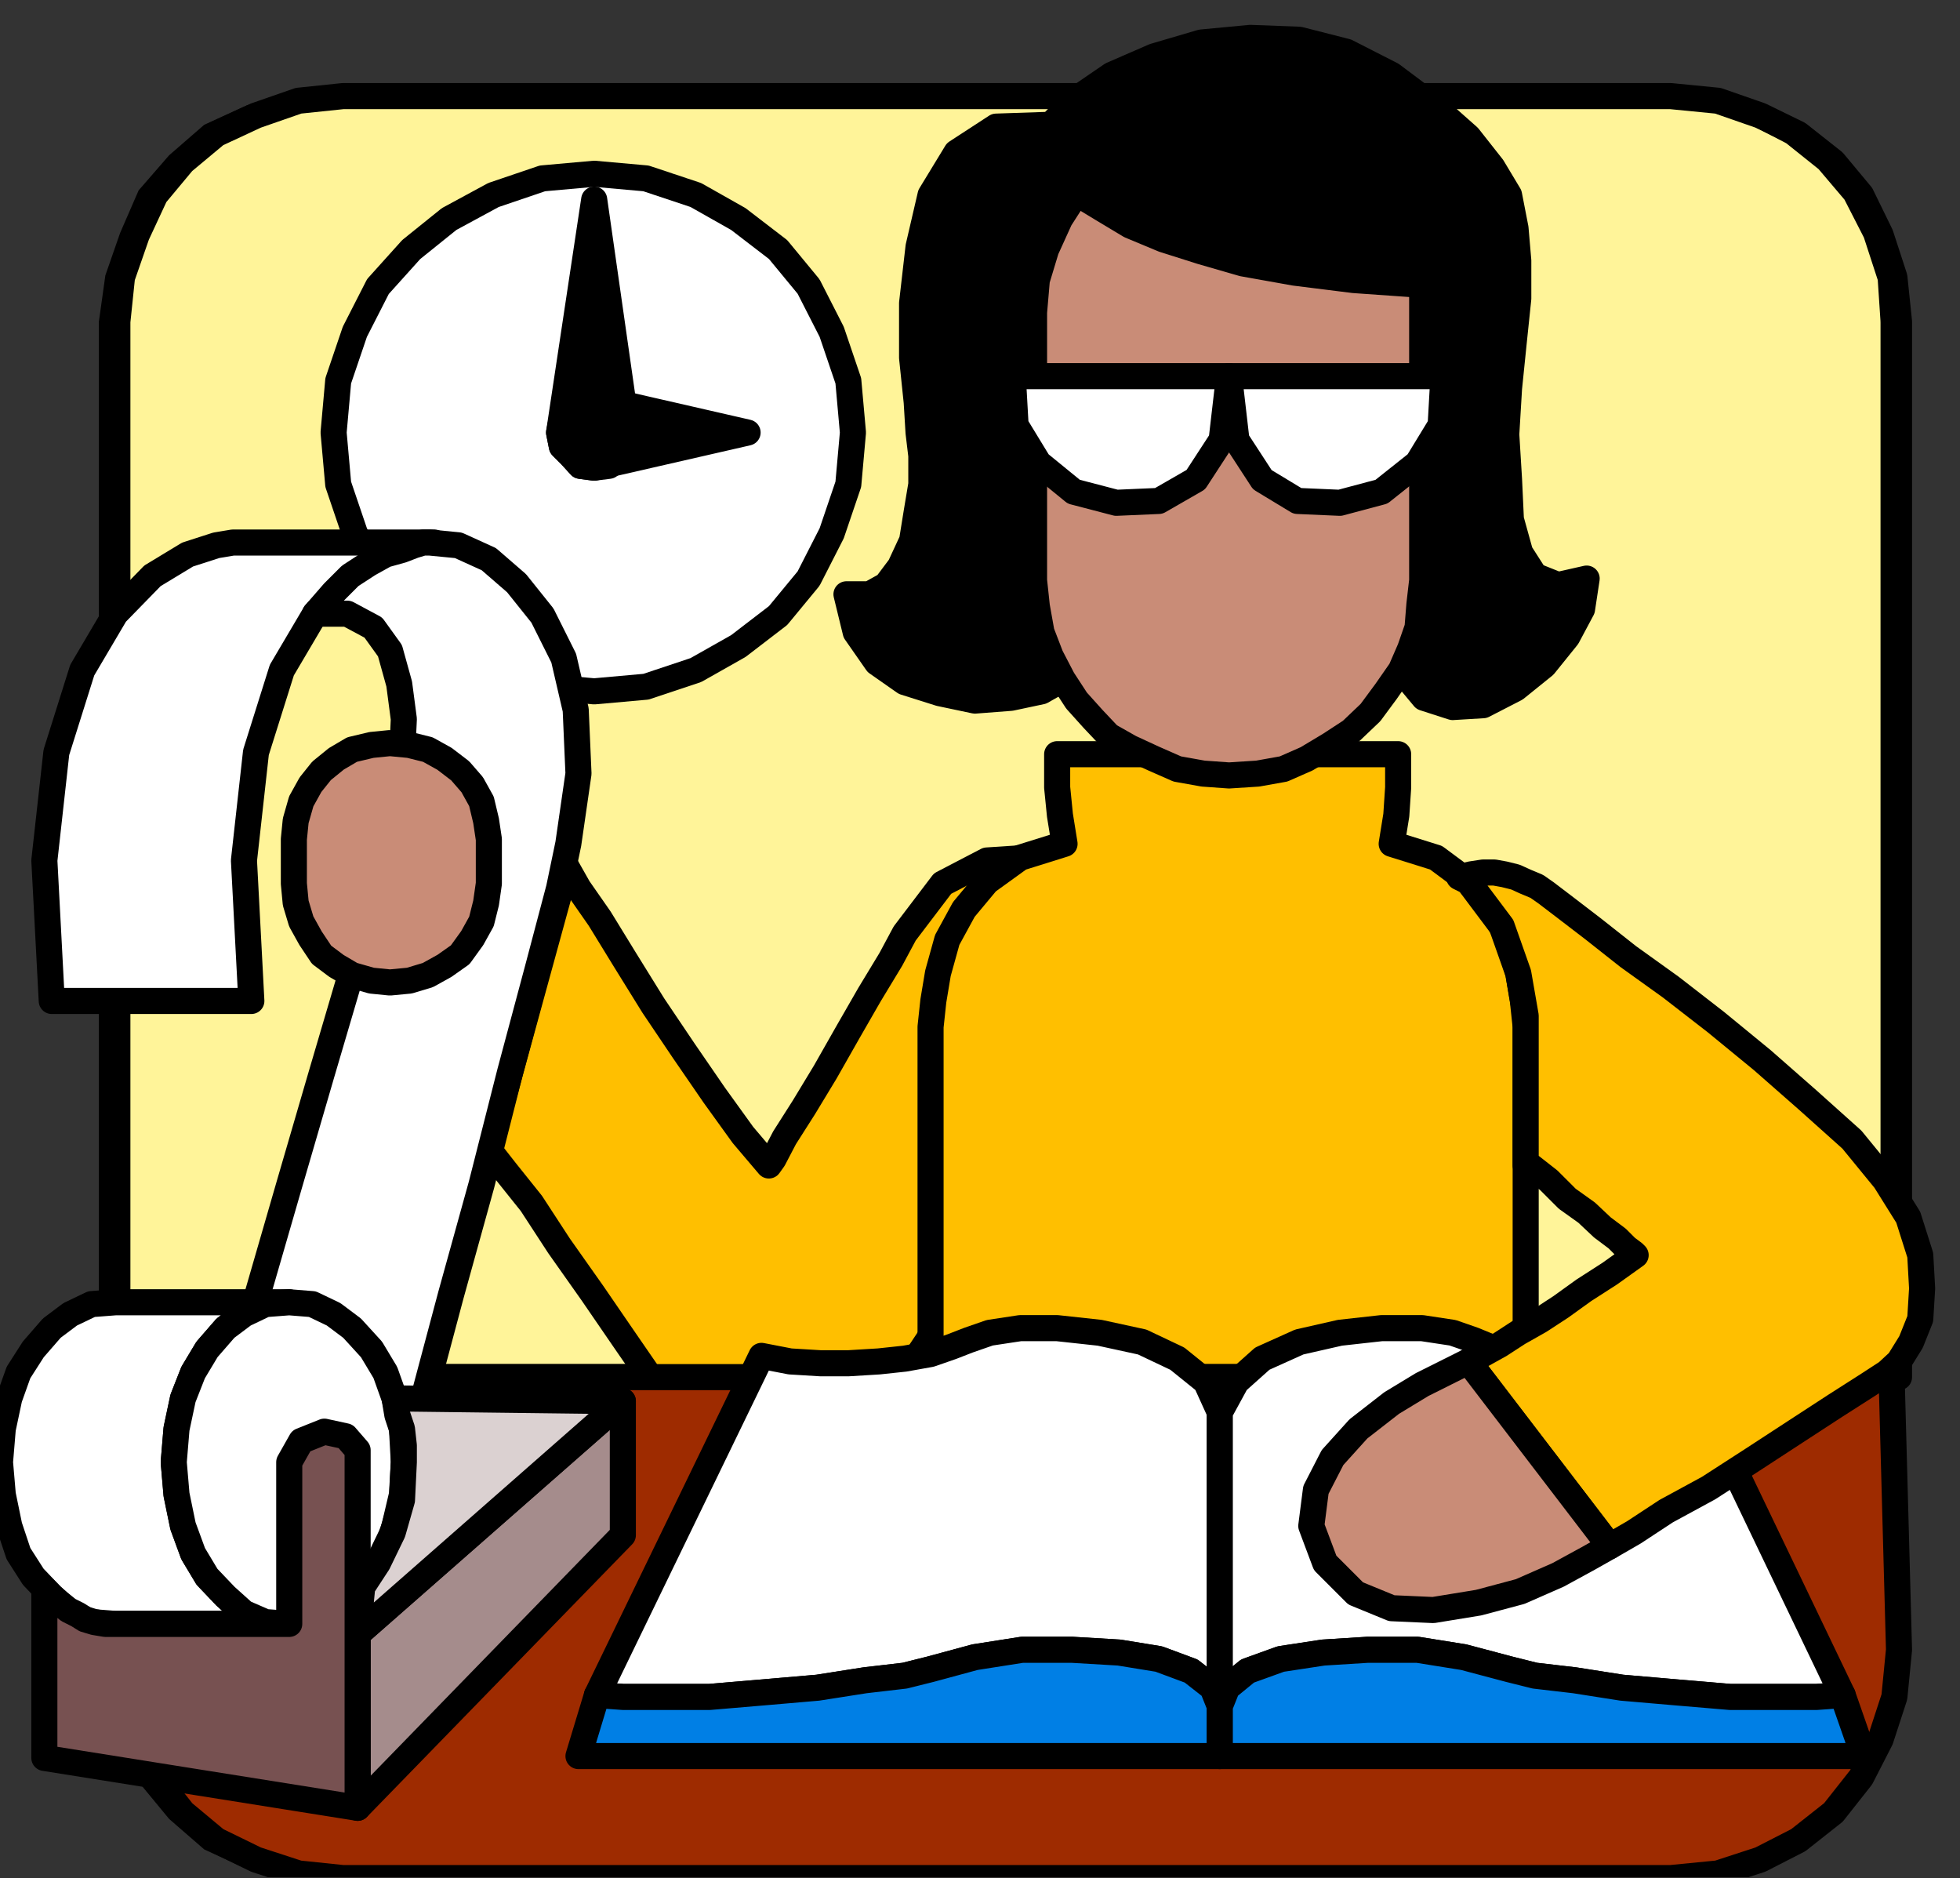 <?xml version="1.0" encoding="UTF-8" standalone="no"?>
<svg
   xmlns:ooo="http://xml.openoffice.org/svg/export"
   xmlns:dc="http://purl.org/dc/elements/1.1/"
   xmlns:cc="http://creativecommons.org/ns#"
   xmlns:rdf="http://www.w3.org/1999/02/22-rdf-syntax-ns#"
   xmlns:svg="http://www.w3.org/2000/svg"
   xmlns="http://www.w3.org/2000/svg"
   xmlns:sodipodi="http://sodipodi.sourceforge.net/DTD/sodipodi-0.dtd"
   xmlns:inkscape="http://www.inkscape.org/namespaces/inkscape"
   version="1.2"
   width="21.21mm"
   height="20.32mm"
   viewBox="0 0 2121 2032"
   preserveAspectRatio="xMidYMid"
   xml:space="preserve"
   id="svg187"
   sodipodi:docname="accntant.svg"
   style="fill-rule:evenodd;stroke-width:28.222;stroke-linejoin:round"
   inkscape:version="0.92.5 (2060ec1f9f, 2020-04-08)"><rect x="0" y="0" width="2121" height="2032" fill="#333333" stroke="none"/><sodipodi:namedview
   pagecolor="#ffffff"
   bordercolor="#666666"
   borderopacity="1"
   objecttolerance="10"
   gridtolerance="10"
   guidetolerance="10"
   inkscape:pageopacity="0"
   inkscape:pageshadow="2"
   inkscape:window-width="664"
   inkscape:window-height="487"
   id="namedview189"
   showgrid="false"
   inkscape:zoom="0.2102413"
   inkscape:cx="40.100788"
   inkscape:cy="38.399998"
   inkscape:window-x="0"
   inkscape:window-y="0"
   inkscape:window-maximized="0"
   inkscape:current-layer="svg187" />
 <defs
   class="ClipPathGroup"
   id="defs8">
  <clipPath
   id="presentation_clip_path"
   clipPathUnits="userSpaceOnUse">
   <rect
   x="0"
   y="0"
   width="21000"
   height="29700"
   id="rect2" />
  </clipPath>
  <clipPath
   id="presentation_clip_path_shrink"
   clipPathUnits="userSpaceOnUse">
   <rect
   x="21"
   y="29"
   width="20958"
   height="29641"
   id="rect5" />
  </clipPath>
 </defs>
 <defs
   class="TextShapeIndex"
   id="defs12">
  <g
   ooo:slide="id1"
   ooo:id-list="id3"
   id="g10" />
 </defs>
 <defs
   class="EmbeddedBulletChars"
   id="defs44">
  <g
   id="bullet-char-template-57356"
   transform="matrix(4.8828125e-4,0,0,-4.8828125e-4,0,0)">
   <path
   d="M 580,1141 1163,571 580,0 -4,571 Z"
   id="path14"
   inkscape:connector-curvature="0" />
  </g>
  <g
   id="bullet-char-template-57354"
   transform="matrix(4.8828125e-4,0,0,-4.8828125e-4,0,0)">
   <path
   d="M 8,1128 H 1137 V 0 H 8 Z"
   id="path17"
   inkscape:connector-curvature="0" />
  </g>
  <g
   id="bullet-char-template-10146"
   transform="matrix(4.8828125e-4,0,0,-4.8828125e-4,0,0)">
   <path
   d="M 174,0 602,739 174,1481 1456,739 Z M 1358,739 309,1346 659,739 Z"
   id="path20"
   inkscape:connector-curvature="0" />
  </g>
  <g
   id="bullet-char-template-10132"
   transform="matrix(4.8828125e-4,0,0,-4.8828125e-4,0,0)">
   <path
   d="M 2015,739 1276,0 H 717 l 543,543 H 174 v 393 h 1086 l -543,545 h 557 z"
   id="path23"
   inkscape:connector-curvature="0" />
  </g>
  <g
   id="bullet-char-template-10007"
   transform="matrix(4.8828125e-4,0,0,-4.8828125e-4,0,0)">
   <path
   d="m 0,-2 c -7,16 -16,29 -25,39 l 381,530 c -94,256 -141,385 -141,387 0,25 13,38 40,38 9,0 21,-2 34,-5 21,4 42,12 65,25 l 27,-13 111,-251 280,301 64,-25 24,25 c 21,-10 41,-24 62,-43 C 886,937 835,863 770,784 769,783 710,716 594,584 L 774,223 c 0,-27 -21,-55 -63,-84 l 16,-20 C 717,90 699,76 672,76 641,76 570,178 457,381 L 164,-76 c -22,-34 -53,-51 -92,-51 -42,0 -63,17 -64,51 -7,9 -10,24 -10,44 0,9 1,19 2,30 z"
   id="path26"
   inkscape:connector-curvature="0" />
  </g>
  <g
   id="bullet-char-template-10004"
   transform="matrix(4.8828125e-4,0,0,-4.8828125e-4,0,0)">
   <path
   d="M 285,-33 C 182,-33 111,30 74,156 52,228 41,333 41,471 c 0,78 14,145 41,201 34,71 87,106 158,106 53,0 88,-31 106,-94 l 23,-176 c 8,-64 28,-97 59,-98 l 735,706 c 11,11 33,17 66,17 42,0 63,-15 63,-46 V 965 c 0,-36 -10,-64 -30,-84 L 442,47 C 390,-6 338,-33 285,-33 Z"
   id="path29"
   inkscape:connector-curvature="0" />
  </g>
  <g
   id="bullet-char-template-9679"
   transform="matrix(4.8828125e-4,0,0,-4.8828125e-4,0,0)">
   <path
   d="M 813,0 C 632,0 489,54 383,161 276,268 223,411 223,592 c 0,181 53,324 160,431 106,107 249,161 430,161 179,0 323,-54 432,-161 108,-107 162,-251 162,-431 0,-180 -54,-324 -162,-431 C 1136,54 992,0 813,0 Z"
   id="path32"
   inkscape:connector-curvature="0" />
  </g>
  <g
   id="bullet-char-template-8226"
   transform="matrix(4.8828125e-4,0,0,-4.8828125e-4,0,0)">
   <path
   d="m 346,457 c -73,0 -137,26 -191,78 -54,51 -81,114 -81,188 0,73 27,136 81,188 54,52 118,78 191,78 73,0 134,-26 185,-79 51,-51 77,-114 77,-187 0,-75 -25,-137 -76,-188 -50,-52 -112,-78 -186,-78 z"
   id="path35"
   inkscape:connector-curvature="0" />
  </g>
  <g
   id="bullet-char-template-8211"
   transform="matrix(4.8828125e-4,0,0,-4.8828125e-4,0,0)">
   <path
   d="M -4,459 H 1135 V 606 H -4 Z"
   id="path38"
   inkscape:connector-curvature="0" />
  </g>
  <g
   id="bullet-char-template-61548"
   transform="matrix(4.8828125e-4,0,0,-4.8828125e-4,0,0)">
   <path
   d="m 173,740 c 0,163 58,303 173,419 116,115 255,173 419,173 163,0 302,-58 418,-173 116,-116 174,-256 174,-419 0,-163 -58,-303 -174,-418 C 1067,206 928,148 765,148 601,148 462,206 346,322 231,437 173,577 173,740 Z"
   id="path41"
   inkscape:connector-curvature="0" />
  </g>
 </defs>
 <g
   id="g49"
   transform="translate(-9439,-13834)">
  <g
   id="id2"
   class="Master_Slide">
   <g
   id="bg-id2"
   class="Background" />
   <g
   id="bo-id2"
   class="BackgroundObjects" />
  </g>
 </g>
 <g
   class="SlideGroup"
   id="g185"
   transform="translate(-9439,-13834)">
  <g
   id="g183">
   <g
   id="container-id1">
    <g
   id="id1"
   class="Slide"
   clip-path="url(#presentation_clip_path)">
     <g
   class="Page"
   id="g179">
      <g
   class="Graphic"
   id="g177">
       <g
   id="id3">
        <rect
   class="BoundingBox"
   x="9439"
   y="13834"
   width="2121"
   height="2032"
   id="rect51"
   style="fill:none;stroke:none" />
        <defs
   id="defs56">
         <clipPath
   id="clip_path_1"
   clipPathUnits="userSpaceOnUse">
          <path
   d="m 9439,13834 h 2120 v 2031 H 9439 Z"
   id="path53"
   inkscape:connector-curvature="0" />
         </clipPath>
        </defs>
        <g
   clip-path="url(#clip_path_1)"
   id="g174">
         <path
   d="m 9566,15324 v -1142 l 5,-48 16,-46 20,-43 30,-36 36,-30 43,-20 46,-16 48,-5 h 1437 l 51,5 46,16 41,20 38,30 30,36 21,43 15,46 5,48 v 1142 z"
   id="path58"
   inkscape:connector-curvature="0"
   style="fill:#fff499;stroke:none" />
         <path
   d="m 9566,15324 v -1142 0 l 5,-48 16,-46 20,-43 30,-36 36,-30 43,-20 46,-16 48,-5 h 1437 v 0 l 51,5 46,16 41,20 38,30 30,36 21,43 15,46 5,48 v 1142 z"
   id="path60"
   inkscape:connector-curvature="0"
   style="fill:none;stroke:#000000" />
         <path
   d="m 11240,15879 v 0 l 53,-8 46,-15 43,-21 41,-33 33,-40 20,-44 15,-45 8,-54 h -25 l -3,49 -15,45 -21,39 -28,35 -35,28 -38,20 -46,16 -48,2 v 0 0 l -8,5 -3,8 3,8 z"
   id="path62"
   inkscape:connector-curvature="0"
   style="fill:#000000;stroke:none" />
         <path
   d="m 9803,15879 v 0 h 1437 v -26 H 9803 v 0 0 l -8,5 -2,8 2,8 z"
   id="path64"
   inkscape:connector-curvature="0"
   style="fill:#000000;stroke:none" />
         <path
   d="m 9546,15619 v 0 l 7,54 16,45 20,44 33,40 38,33 46,21 46,15 51,8 v -26 l -46,-2 -46,-16 -41,-20 -33,-28 -28,-35 -20,-39 -15,-45 -3,-49 v 0 0 l -5,-7 -7,-5 -8,5 z"
   id="path66"
   inkscape:connector-curvature="0"
   style="fill:#000000;stroke:none" />
         <path
   d="m 9546,14182 v 0 1437 h 25 v -1437 0 0 l -5,-7 -7,-5 -8,5 z"
   id="path68"
   inkscape:connector-curvature="0"
   style="fill:#000000;stroke:none" />
         <path
   d="m 9803,13926 v 0 l -51,7 -46,15 -46,21 -38,33 -33,38 -20,46 -16,46 -7,50 h 25 l 3,-45 15,-46 20,-41 28,-33 33,-28 41,-20 46,-15 46,-3 v 0 0 l 7,-5 5,-8 -5,-7 z"
   id="path70"
   inkscape:connector-curvature="0"
   style="fill:#000000;stroke:none" />
         <path
   d="m 11240,13926 v 0 H 9803 v 25 h 1437 v 0 0 l 7,-5 5,-8 -5,-7 z"
   id="path72"
   inkscape:connector-curvature="0"
   style="fill:#000000;stroke:none" />
         <path
   d="m 11499,14182 v 0 l -8,-50 -15,-46 -20,-46 -33,-38 -41,-33 -43,-21 -46,-15 -53,-7 v 25 l 48,3 46,15 38,20 35,28 28,33 21,41 15,46 3,45 v 0 0 l 5,8 7,3 8,-3 z"
   id="path74"
   inkscape:connector-curvature="0"
   style="fill:#000000;stroke:none" />
         <path
   d="m 11499,15619 v 0 -1437 h -25 v 1437 0 0 l 5,8 7,2 8,-2 z"
   id="path76"
   inkscape:connector-curvature="0"
   style="fill:#000000;stroke:none" />
         <path
   d="m 9968,15078 18,23 28,35 30,46 36,51 35,51 31,45 25,36 16,20 15,11 20,10 28,2 h 33 l 36,-10 36,-18 38,-30 35,-43 36,-54 36,-56 33,-56 30,-53 28,-51 23,-43 18,-33 12,-23 16,-43 -8,-44 -23,-40 -33,-31 -43,-18 -46,3 -48,25 -41,54 -15,28 -23,38 -23,40 -25,44 -23,38 -21,33 -12,23 -5,7 -28,-33 -31,-43 -33,-48 -33,-49 -31,-50 -27,-44 -23,-33 -13,-23 z"
   id="path78"
   inkscape:connector-curvature="0"
   style="fill:#ffbf00;stroke:none" />
         <path
   d="m 9968,15078 v 0 l 18,23 28,35 30,46 36,51 35,51 31,45 25,36 16,20 v 0 l 15,11 20,10 28,2 h 33 l 36,-10 36,-18 38,-30 35,-43 v 0 l 36,-54 36,-56 33,-56 30,-53 28,-51 23,-43 18,-33 12,-23 v 0 l 16,-43 -8,-44 -23,-40 -33,-31 -43,-18 -46,3 -48,25 -41,54 v 0 l -15,28 -23,38 -23,40 -25,44 -23,38 -21,33 -12,23 -5,7 v 0 l -28,-33 -31,-43 -33,-48 -33,-49 -31,-50 -27,-44 -23,-33 -13,-23 z"
   id="path80"
   inkscape:connector-curvature="0"
   style="fill:none;stroke:#000000" />
         <path
   d="m 10446,15324 v -71 -114 -112 -64 -18 l 3,-28 5,-30 10,-36 18,-33 25,-30 36,-26 48,-15 -5,-31 -3,-30 v -25 -11 h 369 v 11 25 l -2,30 -5,31 48,15 35,26 26,30 18,33 10,36 5,30 3,28 v 18 64 112 114 71 z"
   id="path82"
   inkscape:connector-curvature="0"
   style="fill:#ffbf00;stroke:none" />
         <path
   d="m 10446,15324 v 0 -71 -114 -112 -64 0 -18 l 3,-28 5,-30 10,-36 18,-33 25,-30 36,-26 48,-15 v 0 l -5,-31 -3,-30 v -25 -11 h 369 v 0 11 25 l -2,30 -5,31 v 0 l 48,15 35,26 26,30 18,33 10,36 5,30 3,28 v 18 0 64 112 114 71 z"
   id="path84"
   inkscape:connector-curvature="0"
   style="fill:none;stroke:#000000" />
         <path
   d="m 10955,14559 10,-23 8,-23 2,-25 3,-26 v -290 -7 -8 -8 l -3,-7 -71,-5 -64,-8 -56,-10 -45,-13 -41,-13 -36,-15 -30,-18 -28,-17 -18,28 -15,33 -10,33 -3,35 v 290 l 3,28 5,28 10,26 13,25 -23,13 -33,7 -39,3 -38,-8 -38,-12 -30,-21 -23,-33 -10,-41 h 25 l 18,-10 15,-20 13,-28 5,-31 5,-30 v -31 l -3,-25 -2,-33 -5,-48 v -59 l 7,-61 13,-56 28,-46 43,-28 59,-2 28,-28 38,-26 46,-20 51,-15 53,-5 53,2 51,13 49,25 48,36 35,31 26,33 18,30 7,36 3,35 v 41 l -5,48 -5,49 -3,50 3,49 2,43 10,36 16,25 25,10 31,-7 -5,33 -16,30 -25,31 -31,25 -35,18 -33,2 -31,-10 z"
   id="path86"
   inkscape:connector-curvature="0"
   style="fill:#000000;stroke:none" />
         <path
   d="m 10955,14559 v 0 l 10,-23 8,-23 2,-25 3,-26 v -290 0 -7 -8 -8 l -3,-7 v 0 l -71,-5 -64,-8 -56,-10 -45,-13 -41,-13 -36,-15 -30,-18 -28,-17 v 0 l -18,28 -15,33 -10,33 -3,35 v 290 0 l 3,28 5,28 10,26 13,25 v 0 l -23,13 -33,7 -39,3 -38,-8 -38,-12 -30,-21 -23,-33 -10,-41 v 0 h 25 l 18,-10 15,-20 13,-28 5,-31 5,-30 v -31 l -3,-25 v 0 l -2,-33 -5,-48 v -59 l 7,-61 13,-56 28,-46 43,-28 59,-2 v 0 l 28,-28 38,-26 46,-20 51,-15 53,-5 53,2 51,13 49,25 v 0 l 48,36 35,31 26,33 18,30 7,36 3,35 v 41 l -5,48 v 0 l -5,49 -3,50 3,49 2,43 10,36 16,25 25,10 31,-7 v 0 l -5,33 -16,30 -25,31 -31,25 -35,18 -33,2 -31,-10 z"
   id="path88"
   inkscape:connector-curvature="0"
   style="fill:none;stroke:#000000" />
         <path
   d="m 10955,14559 -16,23 -17,23 -21,20 -23,15 -25,15 -25,11 -28,5 -31,2 -28,-2 -28,-5 -25,-11 -26,-12 -23,-13 -17,-18 -18,-20 -15,-23 -13,-25 -10,-26 -5,-28 -3,-28 v -290 l 3,-35 10,-33 15,-33 18,-28 28,17 30,18 36,15 41,13 45,13 56,10 64,8 71,5 3,7 v 8 8 7 290 l -3,26 -2,25 -8,23 z"
   id="path90"
   inkscape:connector-curvature="0"
   style="fill:#c98c77;stroke:none" />
         <path
   d="m 10955,14559 v 0 l -16,23 -17,23 -21,20 -23,15 -25,15 -25,11 -28,5 -31,2 v 0 l -28,-2 -28,-5 -25,-11 -26,-12 -23,-13 -17,-18 -18,-20 -15,-23 v 0 l -13,-25 -10,-26 -5,-28 -3,-28 v -290 0 l 3,-35 10,-33 15,-33 18,-28 v 0 l 28,17 30,18 36,15 41,13 45,13 56,10 64,8 71,5 v 0 l 3,7 v 8 8 7 290 0 l -3,26 -2,25 -8,23 z"
   id="path92"
   inkscape:connector-curvature="0"
   style="fill:none;stroke:#000000" />
         <path
   d="m 10769,14241 h -28 -36 -38 -38 -35 -31 -20 -8 l 3,53 25,41 38,31 46,12 46,-2 40,-23 28,-43 z"
   id="path94"
   inkscape:connector-curvature="0"
   style="fill:#ffffff;stroke:none" />
         <path
   d="m 10769,14241 v 0 h -28 -36 -38 -38 -35 -31 -20 -8 v 0 l 3,53 25,41 38,31 46,12 46,-2 40,-23 28,-43 z"
   id="path96"
   inkscape:connector-curvature="0"
   style="fill:none;stroke:#000000" />
         <path
   d="m 10769,14241 h 28 33 38 41 36 28 20 8 l -3,53 -25,41 -39,31 -45,12 -46,-2 -38,-23 -28,-43 z"
   id="path98"
   inkscape:connector-curvature="0"
   style="fill:#ffffff;stroke:none" />
         <path
   d="m 10769,14241 v 0 h 28 33 38 41 36 28 20 8 v 0 l -3,53 -25,41 -39,31 -45,12 -46,-2 -38,-23 -28,-43 z"
   id="path100"
   inkscape:connector-curvature="0"
   style="fill:none;stroke:#000000" />
         <path
   d="m 10082,14582 56,-5 54,-18 46,-26 43,-33 33,-40 25,-49 18,-53 5,-56 -5,-56 -18,-53 -25,-49 -33,-40 -43,-33 -46,-26 -54,-18 -56,-5 -56,5 -53,18 -48,26 -41,33 -36,40 -25,49 -18,53 -5,56 5,56 18,53 25,49 36,40 41,33 48,26 53,18 z"
   id="path102"
   inkscape:connector-curvature="0"
   style="fill:#ffffff;stroke:none" />
         <path
   d="m 10082,14582 v 0 l 56,-5 54,-18 46,-26 43,-33 33,-40 25,-49 18,-53 5,-56 v 0 l -5,-56 -18,-53 -25,-49 -33,-40 -43,-33 -46,-26 -54,-18 -56,-5 v 0 l -56,5 -53,18 -48,26 -41,33 -36,40 -25,49 -18,53 -5,56 v 0 l 5,56 18,53 25,49 36,40 41,33 48,26 53,18 z"
   id="path104"
   inkscape:connector-curvature="0"
   style="fill:none;stroke:#000000" />
         <path
   d="m 10248,14302 -166,38 -15,-2 -10,-11 -10,-10 -3,-15 3,-15 10,-13 10,-8 15,-2 z"
   id="path106"
   inkscape:connector-curvature="0"
   style="fill:#000000;stroke:none" />
         <path
   d="m 10248,14302 -166,38 v 0 l -15,-2 -10,-11 -10,-10 -3,-15 v 0 l 3,-15 10,-13 10,-8 15,-2 z"
   id="path108"
   inkscape:connector-curvature="0"
   style="fill:none;stroke:#000000" />
         <path
   d="m 10082,14050 36,252 -3,15 -7,10 -10,11 -16,2 -15,-2 -10,-11 -10,-10 -3,-15 z"
   id="path110"
   inkscape:connector-curvature="0"
   style="fill:#000000;stroke:none" />
         <path
   d="m 10082,14050 36,252 v 0 l -3,15 -7,10 -10,11 -16,2 v 0 l -15,-2 -10,-11 -10,-10 -3,-15 z"
   id="path112"
   inkscape:connector-curvature="0"
   style="fill:none;stroke:#000000" />
         <path
   d="m 11486,15324 8,295 -5,51 -15,46 -21,41 -30,38 -38,30 -41,21 -46,15 -51,5 H 9810 l -48,-5 -46,-15 -43,-21 -36,-30 -30,-38 -20,-41 -16,-46 -5,-51 -7,-295 z"
   id="path114"
   inkscape:connector-curvature="0"
   style="fill:#9e2b00;stroke:none" />
         <path
   d="m 11486,15324 8,295 v 0 l -5,51 -15,46 -21,41 -30,38 -38,30 -41,21 -46,15 -51,5 H 9810 v 0 l -48,-5 -46,-15 -43,-21 -36,-30 -30,-38 -20,-41 -16,-46 -5,-51 -7,-295 z"
   id="path116"
   inkscape:connector-curvature="0"
   style="fill:none;stroke:#000000" />
         <path
   d="m 10759,15362 v 54 114 112 38 l -8,-20 -23,-18 -35,-13 -43,-7 -51,-3 h -54 l -51,8 -48,13 -28,7 -43,5 -51,8 -58,5 -59,5 h -51 -43 l -28,-2 178,-367 31,6 33,2 h 30 l 33,-2 28,-3 28,-5 23,-8 18,-7 23,-8 33,-5 h 40 l 46,5 46,10 38,18 31,25 z"
   id="path118"
   inkscape:connector-curvature="0"
   style="fill:#ffffff;stroke:none" />
         <path
   d="m 10759,15362 v 0 54 114 112 38 0 l -8,-20 -23,-18 -35,-13 -43,-7 -51,-3 h -54 l -51,8 -48,13 v 0 l -28,7 -43,5 -51,8 -58,5 -59,5 h -51 -43 l -28,-2 178,-367 v 0 l 31,6 33,2 h 30 l 33,-2 28,-3 28,-5 23,-8 18,-7 v 0 l 23,-8 33,-5 h 40 l 46,5 46,10 38,18 31,25 z"
   id="path120"
   inkscape:connector-curvature="0"
   style="fill:none;stroke:#000000" />
         <path
   d="m 10759,15362 v 54 114 112 38 l 8,-20 22,-18 36,-13 46,-7 48,-3 h 54 l 50,8 49,13 28,7 43,5 51,8 58,5 59,5 h 51 43 l 28,-2 -176,-367 -30,6 -33,2 h -33 l -31,-2 -30,-3 -26,-5 -23,-8 -17,-7 -23,-8 -33,-5 h -44 l -45,5 -44,10 -40,18 -28,25 z"
   id="path122"
   inkscape:connector-curvature="0"
   style="fill:#ffffff;stroke:none" />
         <path
   d="m 10759,15362 v 0 54 114 112 38 0 l 8,-20 22,-18 36,-13 46,-7 48,-3 h 54 l 50,8 49,13 v 0 l 28,7 43,5 51,8 58,5 59,5 h 51 43 l 28,-2 -176,-367 v 0 l -30,6 -33,2 h -33 l -31,-2 -30,-3 -26,-5 -23,-8 -17,-7 v 0 l -23,-8 -33,-5 h -44 l -45,5 -44,10 -40,18 -28,25 z"
   id="path124"
   inkscape:connector-curvature="0"
   style="fill:none;stroke:#000000" />
         <path
   d="m 10759,15680 -8,-20 -23,-18 -35,-13 -43,-7 -51,-3 h -54 l -51,8 -48,13 -28,7 -43,5 -51,8 -58,5 -59,5 h -51 -43 l -28,-2 -20,66 h 694 z"
   id="path126"
   inkscape:connector-curvature="0"
   style="fill:#007fe5;stroke:none" />
         <path
   d="m 10759,15680 v 0 l -8,-20 -23,-18 -35,-13 -43,-7 -51,-3 h -54 l -51,8 -48,13 v 0 l -28,7 -43,5 -51,8 -58,5 -59,5 h -51 -43 l -28,-2 -20,66 h 694 z"
   id="path128"
   inkscape:connector-curvature="0"
   style="fill:none;stroke:#000000" />
         <path
   d="m 10759,15680 8,-20 22,-18 36,-13 46,-7 48,-3 h 54 l 50,8 49,13 28,7 43,5 51,8 58,5 59,5 h 51 43 l 28,-2 23,66 h -697 z"
   id="path130"
   inkscape:connector-curvature="0"
   style="fill:#007fe5;stroke:none" />
         <path
   d="m 10759,15680 v 0 l 8,-20 22,-18 36,-13 46,-7 48,-3 h 54 l 50,8 49,13 v 0 l 28,7 43,5 51,8 58,5 59,5 h 51 43 l 28,-2 23,66 h -697 z"
   id="path132"
   inkscape:connector-curvature="0"
   style="fill:none;stroke:#000000" />
         <path
   d="m 9711,14917 -8,-152 13,-117 28,-89 36,-61 40,-41 36,-23 31,-10 17,-3 h 5 -20 -28 -33 -35 -34 -30 -23 -15 l -18,3 -31,10 -38,23 -40,41 -36,61 -28,89 -13,117 8,152 z"
   id="path134"
   inkscape:connector-curvature="0"
   style="fill:#ffffff;stroke:none" />
         <path
   d="m 9711,14917 v 0 l -8,-152 13,-117 28,-89 36,-61 40,-41 36,-23 31,-10 17,-3 h 5 v 0 h -20 -28 -33 -35 -34 -30 -23 -15 v 0 l -18,3 -31,10 -38,23 -40,41 -36,61 -28,89 -13,117 8,152 z"
   id="path136"
   inkscape:connector-curvature="0"
   style="fill:none;stroke:#000000" />
         <path
   d="m 9780,14498 20,-23 18,-18 20,-13 18,-10 18,-5 13,-5 10,-3 h 7 l 31,3 33,15 30,26 28,35 23,46 13,56 3,69 -11,76 -10,48 -23,87 -30,112 -31,122 -33,119 -28,105 -17,71 -8,28 -211,-18 7,-25 21,-69 28,-97 33,-114 35,-120 33,-112 26,-89 15,-58 8,-38 5,-44 2,-43 -5,-38 -10,-36 -18,-25 -28,-15 z"
   id="path138"
   inkscape:connector-curvature="0"
   style="fill:#ffffff;stroke:none" />
         <path
   d="m 9780,14498 v 0 l 20,-23 18,-18 20,-13 18,-10 18,-5 13,-5 10,-3 h 7 v 0 l 31,3 33,15 30,26 28,35 23,46 13,56 3,69 -11,76 v 0 l -10,48 -23,87 -30,112 -31,122 -33,119 -28,105 -17,71 -8,28 -211,-18 v 0 l 7,-25 21,-69 28,-97 33,-114 35,-120 33,-112 26,-89 15,-58 v 0 l 8,-38 5,-44 2,-43 -5,-38 -10,-36 -18,-25 -28,-15 z"
   id="path140"
   inkscape:connector-curvature="0"
   style="fill:none;stroke:#000000" />
         <path
   d="m 9564,15591 -26,-2 -23,-10 -20,-18 -20,-21 -16,-25 -10,-30 -7,-34 -3,-35 3,-36 7,-33 10,-28 16,-25 20,-23 20,-15 23,-11 26,-2 h 188 l -26,2 -23,11 -20,15 -20,23 -15,25 -11,28 -7,33 -3,36 3,35 7,34 11,30 15,25 20,21 20,18 23,10 26,2 z"
   id="path142"
   inkscape:connector-curvature="0"
   style="fill:#ffffff;stroke:none" />
         <path
   d="m 9564,15591 v 0 l -26,-2 -23,-10 -20,-18 -20,-21 -16,-25 -10,-30 -7,-34 -3,-35 v 0 l 3,-36 7,-33 10,-28 16,-25 20,-23 20,-15 23,-11 26,-2 h 188 v 0 l -26,2 -23,11 -20,15 -20,23 -15,25 -11,28 -7,33 -3,36 v 0 l 3,35 7,34 11,30 15,25 20,21 20,18 23,10 26,2 z"
   id="path144"
   inkscape:connector-curvature="0"
   style="fill:none;stroke:#000000" />
         <path
   d="m 9752,15591 25,-2 23,-10 20,-18 21,-21 15,-25 10,-30 8,-34 2,-35 -2,-36 -8,-33 -10,-28 -15,-25 -21,-23 -20,-15 -23,-11 -25,-2 -26,2 -23,11 -20,15 -20,23 -15,25 -11,28 -7,33 -3,36 3,35 7,34 11,30 15,25 20,21 20,18 23,10 z"
   id="path146"
   inkscape:connector-curvature="0"
   style="fill:#ffffff;stroke:none" />
         <path
   d="m 9752,15591 v 0 l 25,-2 23,-10 20,-18 21,-21 15,-25 10,-30 8,-34 2,-35 v 0 l -2,-36 -8,-33 -10,-28 -15,-25 -21,-23 -20,-15 -23,-11 -25,-2 v 0 l -26,2 -23,11 -20,15 -20,23 -15,25 -11,28 -7,33 -3,36 v 0 l 3,35 7,34 11,30 15,25 20,21 20,18 23,10 z"
   id="path148"
   inkscape:connector-curvature="0"
   style="fill:none;stroke:#000000" />
         <path
   d="m 9826,15790 v -188 l 287,-252 v 145 z"
   id="path150"
   inkscape:connector-curvature="0"
   style="fill:#a58c8c;stroke:none" />
         <path
   d="m 9826,15790 v -188 l 287,-252 v 145 z"
   id="path152"
   inkscape:connector-curvature="0"
   style="fill:none;stroke:#000000" />
         <path
   d="m 9831,15551 17,-26 16,-33 10,-35 2,-41 v -18 l -2,-18 -5,-15 -3,-18 247,3 -287,252 z"
   id="path154"
   inkscape:connector-curvature="0"
   style="fill:#dbd1d1;stroke:none" />
         <path
   d="m 9831,15551 v 0 l 17,-26 16,-33 10,-35 2,-41 v 0 -18 l -2,-18 -5,-15 -3,-18 247,3 -287,252 z"
   id="path156"
   inkscape:connector-curvature="0"
   style="fill:none;stroke:#000000" />
         <path
   d="m 9826,15548 v -51 -46 -30 -18 l -13,-15 -23,-5 -25,10 -13,23 v 175 h -188 -11 l -12,-2 -10,-3 -8,-5 -10,-5 -10,-8 -8,-7 -8,-8 v 46 61 53 23 l 339,54 v -38 -59 -71 z"
   id="path158"
   inkscape:connector-curvature="0"
   style="fill:#775151;stroke:none" />
         <path
   d="m 9826,15548 v 0 -51 -46 -30 -18 0 l -13,-15 -23,-5 -25,10 -13,23 v 175 h -188 v 0 h -11 l -12,-2 -10,-3 -8,-5 -10,-5 -10,-8 -8,-7 -8,-8 v 0 46 61 53 23 l 339,54 v 0 -38 -59 -71 z"
   id="path160"
   inkscape:connector-curvature="0"
   style="fill:none;stroke:#000000" />
         <path
   d="m 11090,15095 v -45 -41 -28 -18 -30 l -8,-46 -18,-51 -36,-48 -10,-5 13,-3 13,-2 h 12 l 11,2 12,3 11,5 12,5 10,7 21,16 30,23 38,30 46,33 49,38 50,41 49,43 48,43 36,44 25,40 13,41 2,36 -2,33 -10,25 -13,21 -13,12 -20,13 -36,23 -43,28 -46,30 -48,31 -46,25 -35,23 -26,15 -153,-200 16,-8 18,-10 20,-13 23,-13 23,-15 25,-18 28,-18 28,-20 -2,-2 -8,-6 -10,-10 -16,-12 -17,-16 -21,-15 -20,-20 -23,-18 z"
   id="path162"
   inkscape:connector-curvature="0"
   style="fill:#ffbf00;stroke:none" />
         <path
   d="m 11090,15095 v 0 -45 -41 -28 -18 0 -30 l -8,-46 -18,-51 -36,-48 -10,-5 v 0 l 13,-3 13,-2 h 12 l 11,2 12,3 11,5 12,5 10,7 v 0 l 21,16 30,23 38,30 46,33 49,38 50,41 49,43 48,43 v 0 l 36,44 25,40 13,41 2,36 -2,33 -10,25 -13,21 -13,12 v 0 l -20,13 -36,23 -43,28 -46,30 -48,31 -46,25 -35,23 -26,15 -153,-200 v 0 l 16,-8 18,-10 20,-13 23,-13 23,-15 25,-18 28,-18 28,-20 v 0 l -2,-2 -8,-6 -10,-10 -16,-12 -17,-16 -21,-15 -20,-20 -23,-18 z"
   id="path164"
   inkscape:connector-curvature="0"
   style="fill:none;stroke:#000000" />
         <path
   d="m 11028,15307 -20,10 -30,15 -33,20 -36,28 -28,31 -18,35 -5,39 15,40 33,33 39,16 45,2 49,-8 45,-12 41,-18 33,-18 23,-13 z"
   id="path166"
   inkscape:connector-curvature="0"
   style="fill:#c98c77;stroke:none" />
         <path
   d="m 11028,15307 v 0 l -20,10 -30,15 -33,20 -36,28 -28,31 -18,35 -5,39 15,40 v 0 l 33,33 39,16 45,2 49,-8 45,-12 41,-18 33,-18 23,-13 z"
   id="path168"
   inkscape:connector-curvature="0"
   style="fill:none;stroke:#000000" />
         <path
   d="m 9968,14790 -3,21 -5,20 -10,18 -13,18 -17,12 -18,10 -20,6 -21,2 -20,-2 -21,-6 -17,-10 -16,-12 -12,-18 -10,-18 -6,-20 -2,-21 v -48 l 2,-20 6,-21 10,-18 12,-15 16,-13 17,-10 21,-5 20,-2 21,2 20,5 18,10 17,13 13,15 10,18 5,21 3,20 z"
   id="path170"
   inkscape:connector-curvature="0"
   style="fill:#c98c77;stroke:none" />
         <path
   d="m 9968,14790 v 0 l -3,21 -5,20 -10,18 -13,18 -17,12 -18,10 -20,6 -21,2 v 0 l -20,-2 -21,-6 -17,-10 -16,-12 -12,-18 -10,-18 -6,-20 -2,-21 v -48 0 l 2,-20 6,-21 10,-18 12,-15 16,-13 17,-10 21,-5 20,-2 v 0 l 21,2 20,5 18,10 17,13 13,15 10,18 5,21 3,20 z"
   id="path172"
   inkscape:connector-curvature="0"
   style="fill:none;stroke:#000000" />
        </g>
       </g>
      </g>
     </g>
    </g>
   </g>
  </g>
 </g>
</svg>